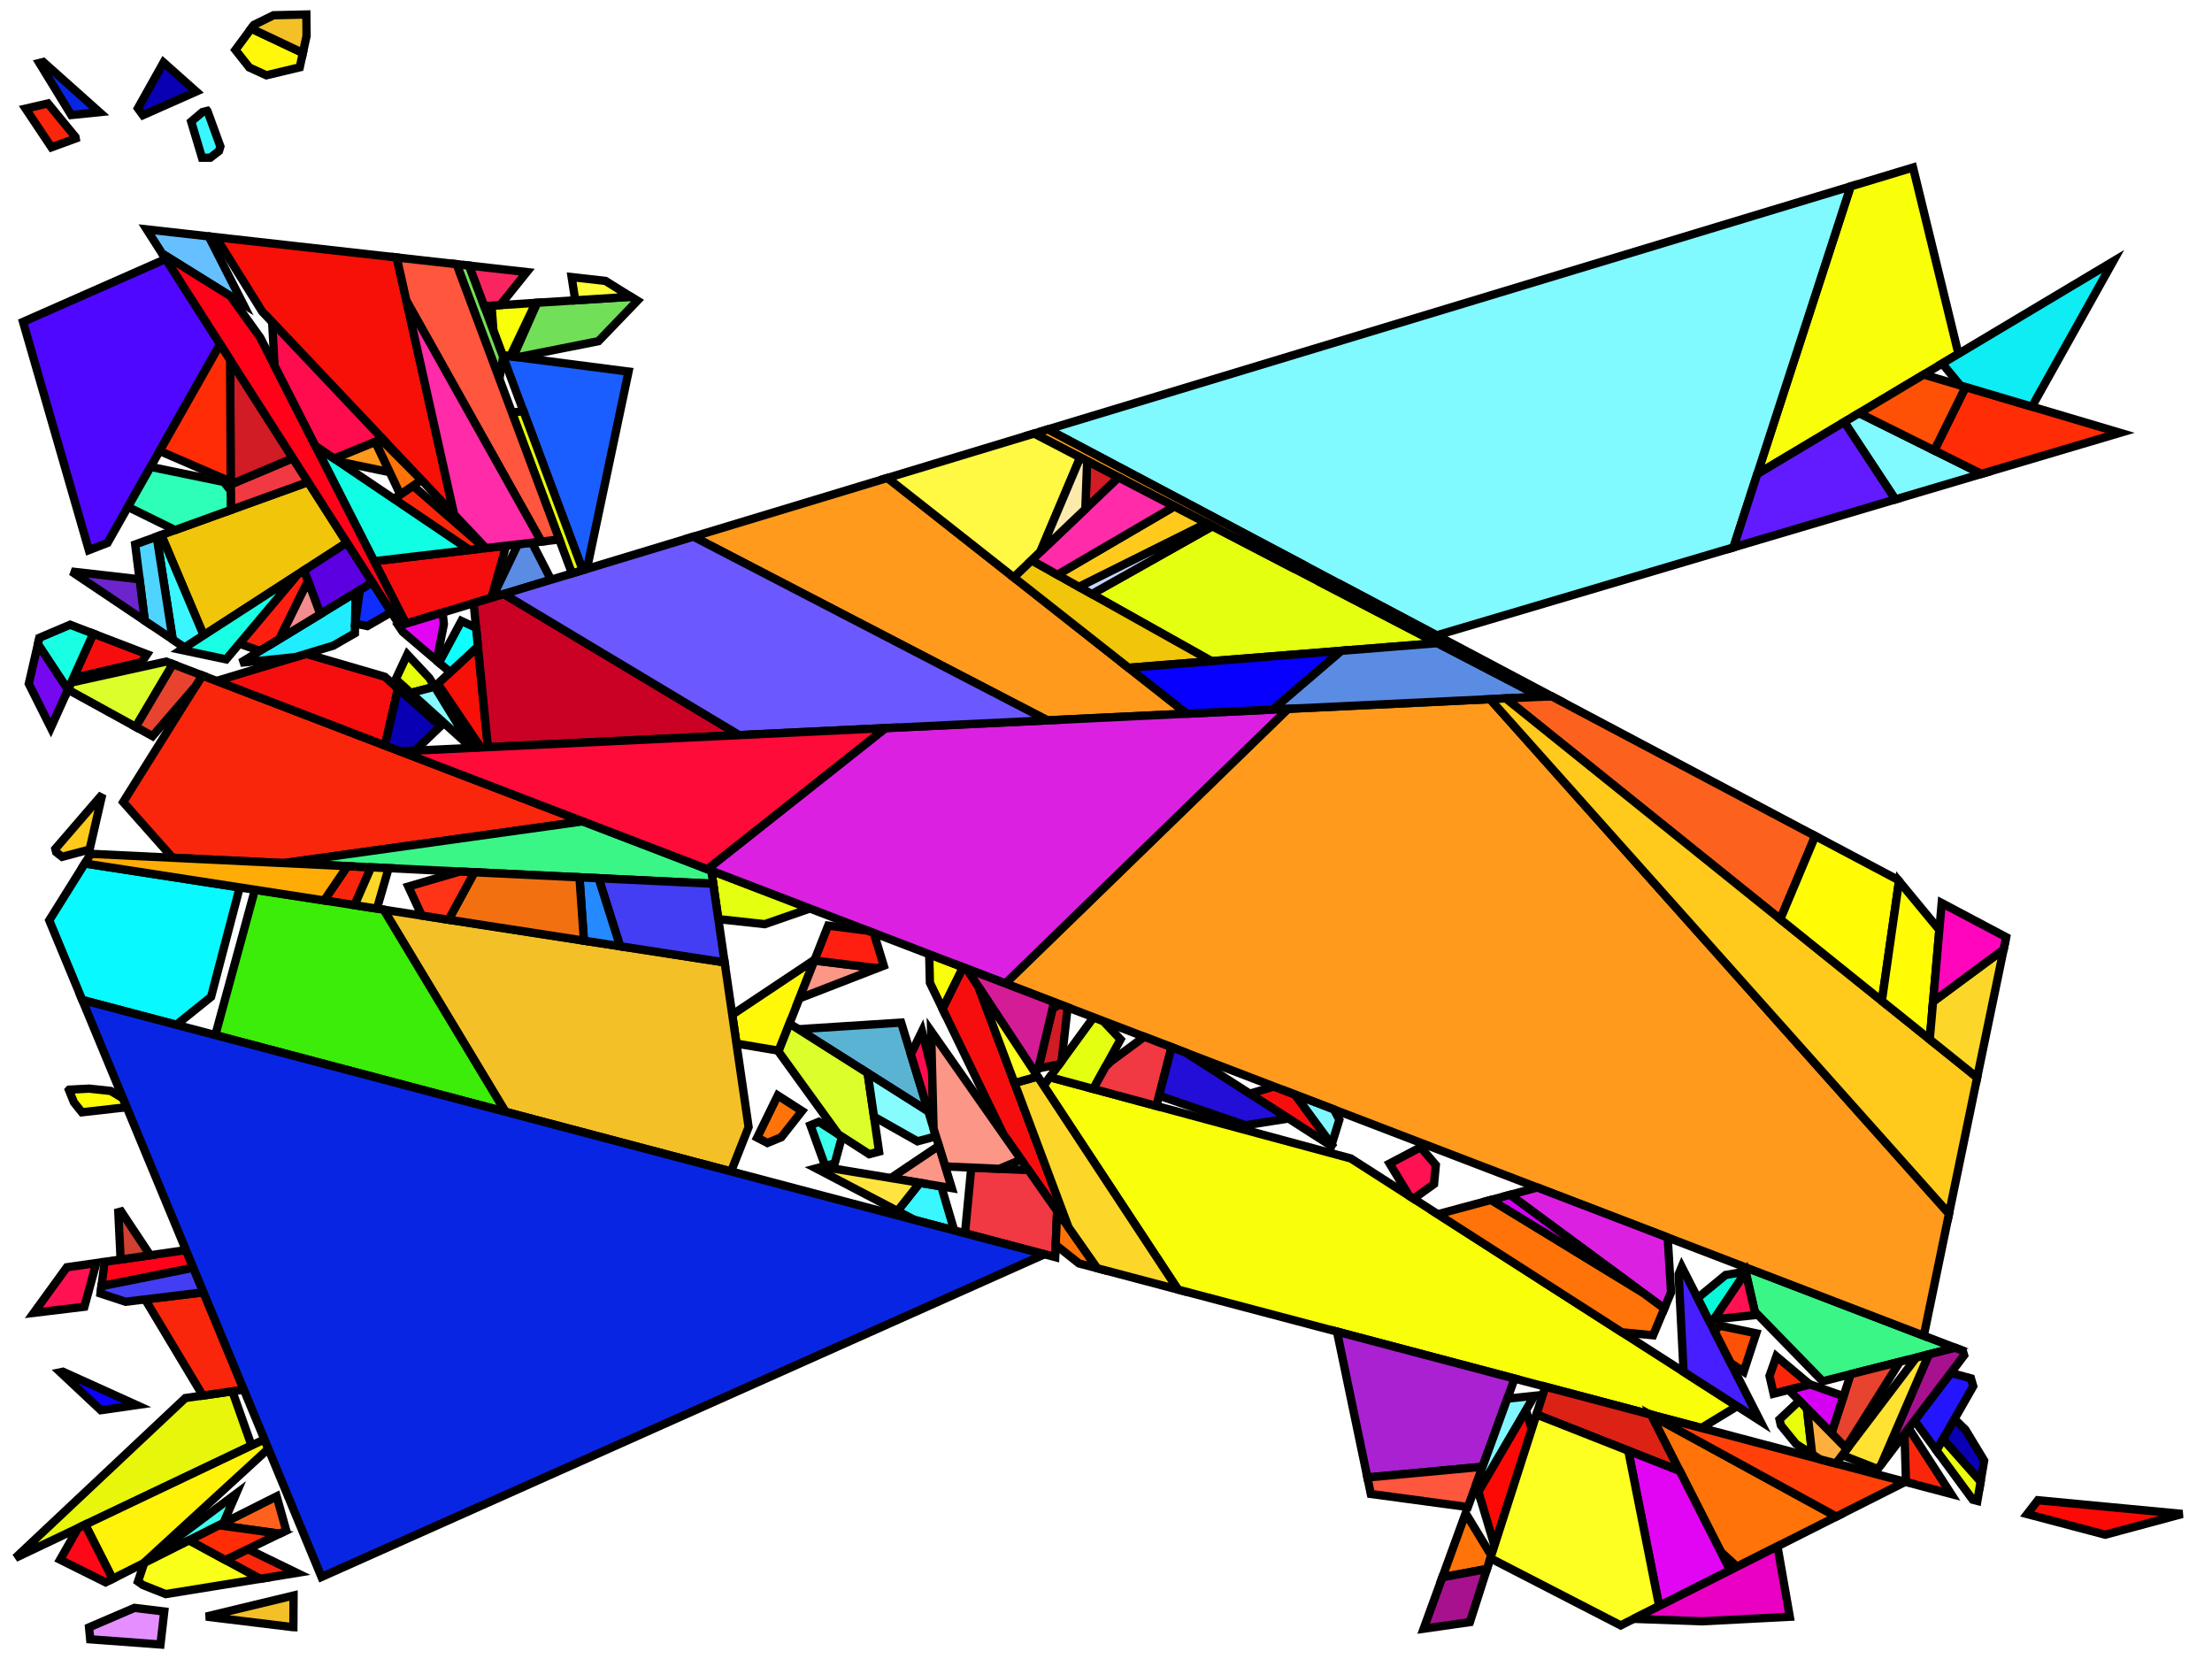 <?xml version="1.0" encoding="iso-8859-1" standalone="no"?>
<!DOCTYPE svg PUBLIC "-//W3C//DTD SVG 1.0//EN" "http://www.w3.org/TR/2001/REC-SVG-20010904/DTD/svg10.dtd">
<svg xmlns="http://www.w3.org/2000/svg" width="800" height="600">
<path style="fill:rgb(0, 0, 0);fill-opacity:0.0;fill-rule:evenodd;stroke:rgb(0, 0, 0);stroke-width:0.0;" d="M 0, 600 L 800, 600 L 800, 0 L 0, 0 z "/>
<path style="fill:rgb(231, 246, 10);fill-opacity:1.0;fill-rule:evenodd;stroke:rgb(0, 0, 0);stroke-width:3.0;" d="M 90.966, 522.789 L 5.57, 563.43 L 67.036, 505.623 L 84.038, 503.178 z "/>
<path style="fill:rgb(249, 255, 9);fill-opacity:1.0;fill-rule:evenodd;stroke:rgb(0, 0, 0);stroke-width:3.0;" d="M 708.298, 127.964 L 635.545, 171.434 L 669.301, 67.415 L 691.877, 60.582 z "/>
<path style="fill:rgb(249, 255, 9);fill-opacity:1.0;fill-rule:evenodd;stroke:rgb(0, 0, 0);stroke-width:3.0;" d="M 184.531, 128.848 L 181.765, 128.489 L 178.457, 119.623 L 177.773, 110.552 L 193.741, 109.53 z "/>
<path style="fill:rgb(249, 255, 9);fill-opacity:1.0;fill-rule:evenodd;stroke:rgb(0, 0, 0);stroke-width:3.0;" d="M 348.341, 349.832 L 340.895, 364.887 L 336.315, 355.44 L 336.056, 345.12 z "/>
<path style="fill:rgb(249, 255, 9);fill-opacity:1.0;fill-rule:evenodd;stroke:rgb(0, 0, 0);stroke-width:3.0;" d="M 488.554, 418.982 L 628.27, 508.573 L 615.333, 516.438 L 426.034, 466.398 L 377.454, 392.644 L 379.693, 389.576 z "/>
<path style="fill:rgb(91, 179, 212);fill-opacity:1.0;fill-rule:evenodd;stroke:rgb(0, 0, 0);stroke-width:3.0;" d="M 335.757, 402.003 L 288.737, 372.226 L 325.92, 369.836 z "/>
<path style="fill:rgb(228, 255, 15);fill-opacity:1.0;fill-rule:evenodd;stroke:rgb(0, 0, 0);stroke-width:3.0;" d="M 398.951, 369.244 L 405.26, 375.927 L 395.399, 393.818 L 379.693, 389.576 L 395.497, 367.919 z "/>
<path style="fill:rgb(228, 255, 15);fill-opacity:1.0;fill-rule:evenodd;stroke:rgb(0, 0, 0);stroke-width:3.0;" d="M 519.858, 232.6 L 438.16, 239.119 L 394.873, 214.855 L 438.487, 190.312 z "/>
<path style="fill:rgb(228, 255, 15);fill-opacity:1.0;fill-rule:evenodd;stroke:rgb(0, 0, 0);stroke-width:3.0;" d="M 292.914, 328.573 L 276.588, 334.239 L 259.801, 332.413 L 257.253, 314.895 z "/>
<path style="fill:rgb(249, 38, 12);fill-opacity:1.0;fill-rule:evenodd;stroke:rgb(0, 0, 0);stroke-width:3.0;" d="M 210.763, 297.063 L 102.677, 312.155 L 62.419, 310.22 L 44.547, 290.074 L 73.162, 244.286 z "/>
<path style="fill:rgb(249, 38, 12);fill-opacity:1.0;fill-rule:evenodd;stroke:rgb(0, 0, 0);stroke-width:3.0;" d="M 175.345, 198.271 L 169.807, 198.922 L 142.439, 180.437 L 149.409, 175.685 z "/>
<path style="fill:rgb(249, 38, 12);fill-opacity:1.0;fill-rule:evenodd;stroke:rgb(0, 0, 0);stroke-width:3.0;" d="M 107.348, 568.856 L 94.044, 571.008 L 81.513, 564.2 L 89.656, 560.252 z "/>
<path style="fill:rgb(249, 38, 12);fill-opacity:1.0;fill-rule:evenodd;stroke:rgb(0, 0, 0);stroke-width:3.0;" d="M 705.632, 540.308 L 689.326, 535.998 L 688.795, 518.564 L 690.313, 516.565 z "/>
<path style="fill:rgb(249, 38, 12);fill-opacity:1.0;fill-rule:evenodd;stroke:rgb(0, 0, 0);stroke-width:3.0;" d="M 654.563, 500.736 L 641.452, 504.057 L 639.97, 497.605 L 642.461, 490.546 z "/>
<path style="fill:rgb(249, 38, 12);fill-opacity:1.0;fill-rule:evenodd;stroke:rgb(0, 0, 0);stroke-width:3.0;" d="M 27.293, 49.558 L 27.385, 50.078 L 18.616, 53.278 L 9.263, 39.282 L 17.34, 37.412 z "/>
<path style="fill:rgb(249, 38, 12);fill-opacity:1.0;fill-rule:evenodd;stroke:rgb(0, 0, 0);stroke-width:3.0;" d="M 134.211, 313.672 L 128.239, 327.371 L 117.207, 325.665 L 125.648, 313.26 z "/>
<path style="fill:rgb(249, 38, 12);fill-opacity:1.0;fill-rule:evenodd;stroke:rgb(0, 0, 0);stroke-width:3.0;" d="M 88.181, 502.582 L 73.341, 504.716 L 52.489, 469.947 L 73.591, 467.395 z "/>
<path style="fill:rgb(58, 246, 134);fill-opacity:1.0;fill-rule:evenodd;stroke:rgb(0, 0, 0);stroke-width:3.0;" d="M 257.253, 314.895 L 257.941, 319.621 L 102.677, 312.155 L 210.763, 297.063 z "/>
<path style="fill:rgb(58, 246, 134);fill-opacity:1.0;fill-rule:evenodd;stroke:rgb(0, 0, 0);stroke-width:3.0;" d="M 707.09, 487.432 L 659.2, 499.562 L 634.627, 474.348 L 630.921, 458.217 z "/>
<path style="fill:rgb(246, 14, 15);fill-opacity:1.0;fill-rule:evenodd;stroke:rgb(0, 0, 0);stroke-width:3.0;" d="M 468.369, 395.869 L 482.436, 415.059 L 451.995, 395.539 L 460.763, 392.952 z "/>
<path style="fill:rgb(246, 14, 15);fill-opacity:1.0;fill-rule:evenodd;stroke:rgb(0, 0, 0);stroke-width:3.0;" d="M 139.16, 244.763 L 143.935, 249.006 L 139.223, 269.624 L 78.347, 246.275 L 110.7, 236.483 z "/>
<path style="fill:rgb(246, 14, 15);fill-opacity:1.0;fill-rule:evenodd;stroke:rgb(0, 0, 0);stroke-width:3.0;" d="M 53.178, 236.621 L 51.273, 239.449 L 26.49, 245.226 L 33.738, 229.164 z "/>
<path style="fill:rgb(246, 14, 15);fill-opacity:1.0;fill-rule:evenodd;stroke:rgb(0, 0, 0);stroke-width:3.0;" d="M 349.563, 350.301 L 353.826, 356.773 L 384.508, 438.714 L 382.135, 437.719 L 362.895, 410.258 L 340.895, 364.887 L 348.341, 349.832 z "/>
<path style="fill:rgb(246, 14, 15);fill-opacity:1.0;fill-rule:evenodd;stroke:rgb(0, 0, 0);stroke-width:3.0;" d="M 177.707, 216.202 L 146.799, 225.557 L 135.3, 202.975 L 183.069, 197.364 z "/>
<path style="fill:rgb(128, 249, 255);fill-opacity:1.0;fill-rule:evenodd;stroke:rgb(0, 0, 0);stroke-width:3.0;" d="M 716.615, 171.393 L 685.471, 180.624 L 667.014, 152.631 L 672.394, 149.416 z "/>
<path style="fill:rgb(128, 249, 255);fill-opacity:1.0;fill-rule:evenodd;stroke:rgb(0, 0, 0);stroke-width:3.0;" d="M 626.933, 197.975 L 519.594, 229.79 L 378.997, 155.279 L 669.301, 67.415 z "/>
<path style="fill:rgb(255, 154, 29);fill-opacity:1.0;fill-rule:evenodd;stroke:rgb(0, 0, 0);stroke-width:3.0;" d="M 470.483, 203.763 L 467.703, 205.495 L 373.993, 156.794 L 378.997, 155.279 z "/>
<path style="fill:rgb(255, 154, 29);fill-opacity:1.0;fill-rule:evenodd;stroke:rgb(0, 0, 0);stroke-width:3.0;" d="M 704.891, 438.937 L 695.764, 483.088 L 363.598, 355.684 L 465.835, 256.36 L 538.914, 252.862 z "/>
<path style="fill:rgb(255, 154, 29);fill-opacity:1.0;fill-rule:evenodd;stroke:rgb(0, 0, 0);stroke-width:3.0;" d="M 140.954, 170.775 L 122.424, 166.918 L 120.832, 165.843 L 135.753, 159.763 z "/>
<path style="fill:rgb(255, 154, 29);fill-opacity:1.0;fill-rule:evenodd;stroke:rgb(0, 0, 0);stroke-width:3.0;" d="M 429.24, 258.111 L 378.816, 260.524 L 250.784, 194.084 L 320.961, 172.845 z "/>
<path style="fill:rgb(91, 140, 228);fill-opacity:1.0;fill-rule:evenodd;stroke:rgb(0, 0, 0);stroke-width:3.0;" d="M 557.166, 251.989 L 460.255, 256.627 L 485.049, 235.378 L 519.858, 232.6 z "/>
<path style="fill:rgb(91, 140, 228);fill-opacity:1.0;fill-rule:evenodd;stroke:rgb(0, 0, 0);stroke-width:3.0;" d="M 199.291, 209.67 L 178.086, 216.087 L 187.295, 196.867 L 192.407, 196.267 z "/>
<path style="fill:rgb(27, 94, 255);fill-opacity:1.0;fill-rule:evenodd;stroke:rgb(0, 0, 0);stroke-width:3.0;" d="M 227.326, 134.394 L 212.27, 205.741 L 210.752, 206.201 L 181.765, 128.489 z "/>
<path style="fill:rgb(255, 249, 9);fill-opacity:1.0;fill-rule:evenodd;stroke:rgb(0, 0, 0);stroke-width:3.0;" d="M 109.534, 19.157 L 108.405, 24.349 L 96.335, 27.229 L 90.154, 24.403 L 85.137, 18.042 L 90.857, 10.324 z "/>
<path style="fill:rgb(255, 249, 9);fill-opacity:1.0;fill-rule:evenodd;stroke:rgb(0, 0, 0);stroke-width:3.0;" d="M 281.647, 380.002 L 266.349, 377.428 L 264.827, 366.965 L 294.649, 347.065 z "/>
<path style="fill:rgb(114, 223, 88);fill-opacity:1.0;fill-rule:evenodd;stroke:rgb(0, 0, 0);stroke-width:3.0;" d="M 230.492, 108.777 L 216.439, 123.388 L 187.201, 129.194 L 185.646, 128.992 L 194.287, 109.495 L 228.166, 107.327 z "/>
<path style="fill:rgb(114, 223, 88);fill-opacity:1.0;fill-rule:evenodd;stroke:rgb(0, 0, 0);stroke-width:3.0;" d="M 169.666, 96.055 L 181.977, 129.06 L 180.61, 137.023 L 165.133, 95.546 z "/>
<path style="fill:rgb(246, 16, 7);fill-opacity:1.0;fill-rule:evenodd;stroke:rgb(0, 0, 0);stroke-width:3.0;" d="M 143.478, 93.115 L 164.247, 186.083 L 94.845, 112.712 L 78.068, 85.771 z "/>
<path style="fill:rgb(246, 16, 7);fill-opacity:1.0;fill-rule:evenodd;stroke:rgb(0, 0, 0);stroke-width:3.0;" d="M 176.448, 270.209 L 173.886, 270.331 L 158.327, 247.287 L 172.845, 233.816 z "/>
<path style="fill:rgb(220, 32, 226);fill-opacity:1.0;fill-rule:evenodd;stroke:rgb(0, 0, 0);stroke-width:3.0;" d="M 363.598, 355.684 L 255.823, 314.346 L 320.268, 263.326 L 465.835, 256.36 z "/>
<path style="fill:rgb(220, 32, 226);fill-opacity:1.0;fill-rule:evenodd;stroke:rgb(0, 0, 0);stroke-width:3.0;" d="M 602.747, 447.411 L 603.179, 448.259 L 604.354, 467.4 L 601.91, 473.25 L 546.135, 432.114 L 555.973, 429.471 z "/>
<path style="fill:rgb(240, 197, 10);fill-opacity:1.0;fill-rule:evenodd;stroke:rgb(0, 0, 0);stroke-width:3.0;" d="M 438.16, 239.119 L 408.162, 241.513 L 366.608, 208.791 L 373.074, 202.635 z "/>
<path style="fill:rgb(240, 197, 10);fill-opacity:1.0;fill-rule:evenodd;stroke:rgb(0, 0, 0);stroke-width:3.0;" d="M 125.435, 196.268 L 73.651, 229.762 L 58.315, 193.504 L 111.426, 174.335 z "/>
<path style="fill:rgb(70, 30, 255);fill-opacity:1.0;fill-rule:evenodd;stroke:rgb(0, 0, 0);stroke-width:3.0;" d="M 636.599, 513.913 L 608.898, 496.151 L 607.09, 460.851 L 608.216, 458.155 z "/>
<path style="fill:rgb(16, 255, 228);fill-opacity:1.0;fill-rule:evenodd;stroke:rgb(0, 0, 0);stroke-width:3.0;" d="M 169.807, 198.922 L 135.3, 202.975 L 114.066, 161.273 z "/>
<path style="fill:rgb(61, 255, 237);fill-opacity:1.0;fill-rule:evenodd;stroke:rgb(0, 0, 0);stroke-width:3.0;" d="M 304.521, 411.094 L 301.885, 420.762 L 298.441, 421.682 L 293.107, 406.957 L 296.136, 405.709 z "/>
<path style="fill:rgb(61, 255, 237);fill-opacity:1.0;fill-rule:evenodd;stroke:rgb(0, 0, 0);stroke-width:3.0;" d="M 80.81, 550.855 L 51.893, 565.384 L 52.619, 564.718 L 85.387, 540.233 z "/>
<path style="fill:rgb(255, 243, 9);fill-opacity:1.0;fill-rule:evenodd;stroke:rgb(0, 0, 0);stroke-width:3.0;" d="M 97.049, 523.972 L 51.893, 565.384 L 40.724, 570.995 L 30.8, 551.423 L 95.637, 520.566 z "/>
<path style="fill:rgb(240, 57, 66);fill-opacity:1.0;fill-rule:evenodd;stroke:rgb(0, 0, 0);stroke-width:3.0;" d="M 371.949, 423.18 L 382.32, 437.983 L 381.633, 454.661 L 349.242, 446.098 L 349.056, 445.492 L 351.273, 422.275 z "/>
<path style="fill:rgb(240, 57, 66);fill-opacity:1.0;fill-rule:evenodd;stroke:rgb(0, 0, 0);stroke-width:3.0;" d="M 423.712, 378.741 L 418.247, 399.99 L 395.399, 393.818 L 399.854, 385.736 L 401.902, 383.786 L 413.841, 374.955 z "/>
<path style="fill:rgb(240, 57, 66);fill-opacity:1.0;fill-rule:evenodd;stroke:rgb(0, 0, 0);stroke-width:3.0;" d="M 111.426, 174.335 L 83.493, 184.417 L 83.448, 175.205 L 105.918, 165.711 z "/>
<path style="fill:rgb(209, 27, 37);fill-opacity:1.0;fill-rule:evenodd;stroke:rgb(0, 0, 0);stroke-width:3.0;" d="M 386.123, 364.324 L 383.94, 383.756 L 383.06, 384.962 L 375.534, 386.363 L 380.7, 364.636 L 383.41, 363.283 z "/>
<path style="fill:rgb(209, 27, 37);fill-opacity:1.0;fill-rule:evenodd;stroke:rgb(0, 0, 0);stroke-width:3.0;" d="M 404.548, 172.673 L 392.529, 184.115 L 393.182, 166.766 z "/>
<path style="fill:rgb(209, 27, 37);fill-opacity:1.0;fill-rule:evenodd;stroke:rgb(0, 0, 0);stroke-width:3.0;" d="M 105.918, 165.711 L 83.448, 175.205 L 83.229, 130.189 z "/>
<path style="fill:rgb(202, 1, 37);fill-opacity:1.0;fill-rule:evenodd;stroke:rgb(0, 0, 0);stroke-width:3.0;" d="M 267.322, 265.86 L 176.448, 270.209 L 171.294, 218.143 L 182.21, 214.839 z "/>
<path style="fill:rgb(107, 89, 255);fill-opacity:1.0;fill-rule:evenodd;stroke:rgb(0, 0, 0);stroke-width:3.0;" d="M 378.816, 260.524 L 267.322, 265.86 L 182.21, 214.839 L 250.784, 194.084 z "/>
<path style="fill:rgb(102, 192, 255);fill-opacity:1.0;fill-rule:evenodd;stroke:rgb(0, 0, 0);stroke-width:3.0;" d="M 75.472, 85.479 L 87.931, 109.948 L 58.679, 91.752 L 53.065, 82.963 z "/>
<path style="fill:rgb(243, 192, 40);fill-opacity:1.0;fill-rule:evenodd;stroke:rgb(0, 0, 0);stroke-width:3.0;" d="M 106.103, 588.48 L 105.826, 588.469 L 74.536, 584.664 L 106.171, 577.042 z "/>
<path style="fill:rgb(243, 192, 40);fill-opacity:1.0;fill-rule:evenodd;stroke:rgb(0, 0, 0);stroke-width:3.0;" d="M 110.876, 12.984 L 109.534, 19.157 L 90.857, 10.324 L 91.846, 8.989 L 98.923, 5.515 L 110.795, 5.243 z "/>
<path style="fill:rgb(243, 192, 40);fill-opacity:1.0;fill-rule:evenodd;stroke:rgb(0, 0, 0);stroke-width:3.0;" d="M 262.078, 348.067 L 270.741, 407.627 L 264.407, 423.673 L 182.786, 402.097 L 138.753, 328.997 z "/>
<path style="fill:rgb(212, 28, 150);fill-opacity:1.0;fill-rule:evenodd;stroke:rgb(0, 0, 0);stroke-width:3.0;" d="M 381.221, 362.444 L 375.534, 386.363 L 373.558, 386.73 L 349.563, 350.301 z "/>
<path style="fill:rgb(231, 255, 9);fill-opacity:1.0;fill-rule:evenodd;stroke:rgb(0, 0, 0);stroke-width:3.0;" d="M 155.267, 245.179 L 157.216, 248.363 L 148.574, 250.599 L 143.121, 245.659 L 147.319, 236.703 z "/>
<path style="fill:rgb(231, 255, 9);fill-opacity:1.0;fill-rule:evenodd;stroke:rgb(0, 0, 0);stroke-width:3.0;" d="M 653.49, 509.358 L 655.405, 525.972 L 649.563, 522.226 L 644.077, 515.484 L 643.587, 513.351 L 650.778, 506.602 z "/>
<path style="fill:rgb(231, 255, 9);fill-opacity:1.0;fill-rule:evenodd;stroke:rgb(0, 0, 0);stroke-width:3.0;" d="M 210.752, 206.201 L 206.862, 207.378 L 185.151, 149.193 L 189.305, 148.703 z "/>
<path style="fill:rgb(249, 37, 97);fill-opacity:1.0;fill-rule:evenodd;stroke:rgb(0, 0, 0);stroke-width:3.0;" d="M 190.51, 98.396 L 180.906, 110.351 L 175.137, 110.72 L 169.666, 96.055 z "/>
<path style="fill:rgb(255, 2, 26);fill-opacity:1.0;fill-rule:evenodd;stroke:rgb(0, 0, 0);stroke-width:3.0;" d="M 69.908, 458.51 L 36.69, 465.169 L 37.859, 456.35 L 67.254, 452.11 z "/>
<path style="fill:rgb(255, 2, 26);fill-opacity:1.0;fill-rule:evenodd;stroke:rgb(0, 0, 0);stroke-width:3.0;" d="M 83.353, 107.1 L 94.118, 122.098 L 146.799, 225.557 L 144.573, 226.231 L 58.679, 91.752 z "/>
<path style="fill:rgb(7, 0, 255);fill-opacity:1.0;fill-rule:evenodd;stroke:rgb(0, 0, 0);stroke-width:3.0;" d="M 460.255, 256.627 L 429.24, 258.111 L 408.162, 241.513 L 485.049, 235.378 z "/>
<path style="fill:rgb(249, 255, 24);fill-opacity:1.0;fill-rule:evenodd;stroke:rgb(0, 0, 0);stroke-width:3.0;" d="M 94.044, 571.008 L 59.922, 576.528 L 51.644, 573.222 L 49.906, 571.985 L 52.165, 565.247 L 68.414, 557.083 z "/>
<path style="fill:rgb(252, 98, 30);fill-opacity:1.0;fill-rule:evenodd;stroke:rgb(0, 0, 0);stroke-width:3.0;" d="M 103.519, 553.531 L 101.14, 554.684 L 79.25, 551.639 L 100.053, 541.187 z "/>
<path style="fill:rgb(252, 98, 30);fill-opacity:1.0;fill-rule:evenodd;stroke:rgb(0, 0, 0);stroke-width:3.0;" d="M 656.503, 302.346 L 643.874, 332.444 L 544.594, 252.591 L 561.125, 251.799 z "/>
<path style="fill:rgb(255, 202, 28);fill-opacity:1.0;fill-rule:evenodd;stroke:rgb(0, 0, 0);stroke-width:3.0;" d="M 484.241, 211.054 L 561.125, 251.799 L 557.166, 251.989 L 476.547, 210.091 z "/>
<path style="fill:rgb(255, 202, 28);fill-opacity:1.0;fill-rule:evenodd;stroke:rgb(0, 0, 0);stroke-width:3.0;" d="M 715.068, 389.708 L 704.891, 438.937 L 538.914, 252.862 L 544.594, 252.591 z "/>
<path style="fill:rgb(255, 202, 28);fill-opacity:1.0;fill-rule:evenodd;stroke:rgb(0, 0, 0);stroke-width:3.0;" d="M 436.447, 189.251 L 390.25, 212.263 L 382.413, 207.87 L 424.708, 183.151 z "/>
<path style="fill:rgb(255, 202, 28);fill-opacity:1.0;fill-rule:evenodd;stroke:rgb(0, 0, 0);stroke-width:3.0;" d="M 32.403, 307.239 L 22.46, 309.887 L 20.318, 308.196 L 20.012, 306.992 L 36.982, 287.316 z "/>
<path style="fill:rgb(9, 0, 179);fill-opacity:1.0;fill-rule:evenodd;stroke:rgb(0, 0, 0);stroke-width:3.0;" d="M 159.299, 262.657 L 150.106, 271.469 L 144.708, 271.728 L 139.223, 269.624 L 143.935, 249.006 z "/>
<path style="fill:rgb(9, 0, 179);fill-opacity:1.0;fill-rule:evenodd;stroke:rgb(0, 0, 0);stroke-width:3.0;" d="M 710.802, 517.049 L 717.595, 528.249 L 716.317, 535.842 L 702.706, 520.495 L 706.868, 513.209 z "/>
<path style="fill:rgb(9, 0, 179);fill-opacity:1.0;fill-rule:evenodd;stroke:rgb(0, 0, 0);stroke-width:3.0;" d="M 70.971, 33.109 L 51.696, 41.65 L 49.866, 39.158 L 59.148, 22.588 z "/>
<path style="fill:rgb(255, 17, 82);fill-opacity:1.0;fill-rule:evenodd;stroke:rgb(0, 0, 0);stroke-width:3.0;" d="M 519.285, 421.332 L 518.642, 428.218 L 511.244, 433.532 L 509.631, 432.497 L 502.568, 420.809 L 513.794, 414.914 z "/>
<path style="fill:rgb(255, 17, 82);fill-opacity:1.0;fill-rule:evenodd;stroke:rgb(0, 0, 0);stroke-width:3.0;" d="M 634.919, 475.619 L 619.803, 477.159 L 631.335, 460.021 z "/>
<path style="fill:rgb(255, 17, 82);fill-opacity:1.0;fill-rule:evenodd;stroke:rgb(0, 0, 0);stroke-width:3.0;" d="M 30.521, 472.604 L 12.207, 474.818 L 24.168, 458.325 L 34.844, 456.785 z "/>
<path style="fill:rgb(117, 8, 240);fill-opacity:1.0;fill-rule:evenodd;stroke:rgb(0, 0, 0);stroke-width:3.0;" d="M 24.599, 249.415 L 18.383, 263.19 L 10.418, 247.292 L 13.721, 232.934 z "/>
<path style="fill:rgb(220, 34, 21);fill-opacity:1.0;fill-rule:evenodd;stroke:rgb(0, 0, 0);stroke-width:3.0;" d="M 597.158, 511.634 L 607.507, 532.004 L 555.676, 511.578 L 558.9, 501.52 z "/>
<path style="fill:rgb(59, 237, 9);fill-opacity:1.0;fill-rule:evenodd;stroke:rgb(0, 0, 0);stroke-width:3.0;" d="M 138.753, 328.997 L 182.786, 402.097 L 77.869, 374.363 L 92.193, 321.797 z "/>
<path style="fill:rgb(255, 12, 78);fill-opacity:1.0;fill-rule:evenodd;stroke:rgb(0, 0, 0);stroke-width:3.0;" d="M 337.119, 387.493 L 337.637, 408.15 L 329.42, 381.28 L 333.452, 372.986 z "/>
<path style="fill:rgb(255, 12, 78);fill-opacity:1.0;fill-rule:evenodd;stroke:rgb(0, 0, 0);stroke-width:3.0;" d="M 138.35, 158.704 L 120.832, 165.843 L 114.066, 161.273 L 99.298, 132.271 L 98.424, 116.496 z "/>
<path style="fill:rgb(255, 115, 8);fill-opacity:1.0;fill-rule:evenodd;stroke:rgb(0, 0, 0);stroke-width:3.0;" d="M 593.824, 467.286 L 601.91, 473.25 L 597.866, 482.93 L 586.582, 481.841 L 519.988, 439.138 L 539.269, 433.958 z "/>
<path style="fill:rgb(255, 115, 8);fill-opacity:1.0;fill-rule:evenodd;stroke:rgb(0, 0, 0);stroke-width:3.0;" d="M 152.42, 173.632 L 144.767, 178.85 L 135.753, 159.763 L 137.789, 158.933 z "/>
<path style="fill:rgb(255, 115, 8);fill-opacity:1.0;fill-rule:evenodd;stroke:rgb(0, 0, 0);stroke-width:3.0;" d="M 539.339, 562.543 L 537.77, 567.438 L 521.646, 570.446 L 530.071, 547.281 z "/>
<path style="fill:rgb(255, 115, 8);fill-opacity:1.0;fill-rule:evenodd;stroke:rgb(0, 0, 0);stroke-width:3.0;" d="M 664.145, 548.494 L 628.207, 566.624 L 622.364, 561.249 L 597.311, 511.935 z "/>
<path style="fill:rgb(255, 115, 8);fill-opacity:1.0;fill-rule:evenodd;stroke:rgb(0, 0, 0);stroke-width:3.0;" d="M 396.818, 458.675 L 390.218, 456.93 L 381.815, 450.246 L 382.32, 437.983 z "/>
<path style="fill:rgb(255, 115, 8);fill-opacity:1.0;fill-rule:evenodd;stroke:rgb(0, 0, 0);stroke-width:3.0;" d="M 290.05, 401.8 L 282.582, 411.293 L 277.55, 413.366 L 273.84, 411.425 L 281.296, 396.178 z "/>
<path style="fill:rgb(35, 22, 255);fill-opacity:1.0;fill-rule:evenodd;stroke:rgb(0, 0, 0);stroke-width:3.0;" d="M 712.814, 498.497 L 713.649, 501.337 L 700.366, 524.593 L 692.414, 513.798 L 705.527, 496.528 z "/>
<path style="fill:rgb(255, 11, 58);fill-opacity:1.0;fill-rule:evenodd;stroke:rgb(0, 0, 0);stroke-width:3.0;" d="M 255.823, 314.346 L 144.708, 271.728 L 320.268, 263.326 z "/>
<path style="fill:rgb(79, 7, 255);fill-opacity:1.0;fill-rule:evenodd;stroke:rgb(0, 0, 0);stroke-width:3.0;" d="M 79.596, 124.5 L 38.899, 196.342 L 32.141, 198.963 L 8.334, 116.418 L 59.908, 93.676 z "/>
<path style="fill:rgb(255, 7, 22);fill-opacity:1.0;fill-rule:evenodd;stroke:rgb(0, 0, 0);stroke-width:3.0;" d="M 40.724, 570.995 L 38.194, 572.267 L 21.735, 564.079 L 28.233, 552.644 L 30.8, 551.423 z "/>
<path style="fill:rgb(220, 255, 44);fill-opacity:1.0;fill-rule:evenodd;stroke:rgb(0, 0, 0);stroke-width:3.0;" d="M 62.512, 240.201 L 49.081, 262.892 L 24.594, 249.427 L 25.759, 246.845 L 60.099, 239.275 z "/>
<path style="fill:rgb(220, 255, 44);fill-opacity:1.0;fill-rule:evenodd;stroke:rgb(0, 0, 0);stroke-width:3.0;" d="M 313.808, 388.103 L 317.916, 416.48 L 314.378, 417.425 L 303.215, 410.255 L 281.534, 380.287 L 285.521, 370.189 z "/>
<path style="fill:rgb(57, 246, 255);fill-opacity:1.0;fill-rule:evenodd;stroke:rgb(0, 0, 0);stroke-width:3.0;" d="M 73.651, 229.762 L 66.797, 234.195 L 62.468, 231.288 L 56.666, 194.099 L 58.315, 193.504 z "/>
<path style="fill:rgb(57, 246, 255);fill-opacity:1.0;fill-rule:evenodd;stroke:rgb(0, 0, 0);stroke-width:3.0;" d="M 340.424, 429.068 L 345.109, 445.006 L 330.82, 441.229 L 324.578, 437.964 L 332.671, 427.788 z "/>
<path style="fill:rgb(57, 246, 255);fill-opacity:1.0;fill-rule:evenodd;stroke:rgb(0, 0, 0);stroke-width:3.0;" d="M 75.016, 40.128 L 79.701, 52.963 L 79.209, 54.602 L 76.055, 57.042 L 73.051, 57.048 L 69.141, 43.978 L 73.229, 40.522 L 74.978, 40.083 z "/>
<path style="fill:rgb(134, 252, 255);fill-opacity:1.0;fill-rule:evenodd;stroke:rgb(0, 0, 0);stroke-width:3.0;" d="M 335.757, 402.003 L 338.503, 410.981 L 331.812, 412.768 L 316.092, 403.878 L 313.808, 388.103 z "/>
<path style="fill:rgb(134, 252, 255);fill-opacity:1.0;fill-rule:evenodd;stroke:rgb(0, 0, 0);stroke-width:3.0;" d="M 170.758, 270.481 L 170.534, 270.492 L 148.574, 250.599 L 157.216, 248.363 z "/>
<path style="fill:rgb(255, 44, 6);fill-opacity:1.0;fill-rule:evenodd;stroke:rgb(0, 0, 0);stroke-width:3.0;" d="M 766.749, 156.533 L 716.615, 171.393 L 699.548, 162.911 L 710.89, 139.963 z "/>
<path style="fill:rgb(255, 44, 6);fill-opacity:1.0;fill-rule:evenodd;stroke:rgb(0, 0, 0);stroke-width:3.0;" d="M 101.14, 554.684 L 81.513, 564.2 L 68.414, 557.083 L 79.25, 551.639 z "/>
<path style="fill:rgb(255, 44, 6);fill-opacity:1.0;fill-rule:evenodd;stroke:rgb(0, 0, 0);stroke-width:3.0;" d="M 83.229, 130.189 L 83.444, 174.216 L 57.725, 163.109 L 79.596, 124.5 z "/>
<path style="fill:rgb(13, 2, 255);fill-opacity:1.0;fill-rule:evenodd;stroke:rgb(0, 0, 0);stroke-width:3.0;" d="M 49.393, 508.16 L 36.465, 510.019 L 21.836, 496.301 L 22.762, 496.108 z "/>
<path style="fill:rgb(67, 61, 243);fill-opacity:1.0;fill-rule:evenodd;stroke:rgb(0, 0, 0);stroke-width:3.0;" d="M 73.591, 467.395 L 45.417, 470.802 L 36.341, 467.804 L 36.69, 465.169 L 69.908, 458.51 z "/>
<path style="fill:rgb(67, 61, 243);fill-opacity:1.0;fill-rule:evenodd;stroke:rgb(0, 0, 0);stroke-width:3.0;" d="M 257.941, 319.621 L 262.078, 348.067 L 224.267, 342.22 L 216.486, 317.628 z "/>
<path style="fill:rgb(252, 150, 134);fill-opacity:1.0;fill-rule:evenodd;stroke:rgb(0, 0, 0);stroke-width:3.0;" d="M 369.299, 419.398 L 361.446, 422.721 L 341.83, 421.862 L 337.637, 408.15 L 336.754, 372.948 z "/>
<path style="fill:rgb(252, 150, 134);fill-opacity:1.0;fill-rule:evenodd;stroke:rgb(0, 0, 0);stroke-width:3.0;" d="M 344.226, 429.696 L 322.188, 426.058 L 339.546, 414.392 z "/>
<path style="fill:rgb(252, 150, 134);fill-opacity:1.0;fill-rule:evenodd;stroke:rgb(0, 0, 0);stroke-width:3.0;" d="M 317.277, 350.166 L 289.115, 361.083 L 294.521, 347.391 z "/>
<path style="fill:rgb(255, 31, 17);fill-opacity:1.0;fill-rule:evenodd;stroke:rgb(0, 0, 0);stroke-width:3.0;" d="M 111.396, 210.089 L 101.032, 231.144 L 94.02, 235.415 L 86.56, 232.796 L 107.531, 207.849 L 109.98, 206.264 z "/>
<path style="fill:rgb(255, 31, 17);fill-opacity:1.0;fill-rule:evenodd;stroke:rgb(0, 0, 0);stroke-width:3.0;" d="M 313.832, 336.596 L 316.011, 337.432 L 319.626, 349.255 L 317.277, 350.166 L 294.521, 347.391 L 299.507, 334.761 z "/>
<path style="fill:rgb(79, 212, 255);fill-opacity:1.0;fill-rule:evenodd;stroke:rgb(0, 0, 0);stroke-width:3.0;" d="M 62.468, 231.288 L 52.368, 224.506 L 48.886, 196.907 L 56.666, 194.099 z "/>
<path style="fill:rgb(255, 81, 6);fill-opacity:1.0;fill-rule:evenodd;stroke:rgb(0, 0, 0);stroke-width:3.0;" d="M 710.89, 139.963 L 699.548, 162.911 L 672.394, 149.416 L 695.738, 135.468 z "/>
<path style="fill:rgb(255, 81, 6);fill-opacity:1.0;fill-rule:evenodd;stroke:rgb(0, 0, 0);stroke-width:3.0;" d="M 635.173, 482.213 L 630.632, 496.092 L 625.928, 492.951 L 620.09, 481.481 L 621.882, 479.439 z "/>
<path style="fill:rgb(45, 255, 184);fill-opacity:1.0;fill-rule:evenodd;stroke:rgb(0, 0, 0);stroke-width:3.0;" d="M 80.948, 174.306 L 83.46, 177.471 L 83.493, 184.417 L 63.307, 191.702 L 46.272, 183.328 L 54.468, 168.858 z "/>
<path style="fill:rgb(255, 65, 9);fill-opacity:1.0;fill-rule:evenodd;stroke:rgb(0, 0, 0);stroke-width:3.0;" d="M 689.058, 535.927 L 664.145, 548.494 L 597.311, 511.935 L 597.158, 511.634 z "/>
<path style="fill:rgb(226, 5, 243);fill-opacity:1.0;fill-rule:evenodd;stroke:rgb(0, 0, 0);stroke-width:3.0;" d="M 160.538, 225.725 L 157.929, 238.956 L 145.644, 228.503 L 144.188, 226.347 L 160.083, 221.536 z "/>
<path style="fill:rgb(226, 5, 243);fill-opacity:1.0;fill-rule:evenodd;stroke:rgb(0, 0, 0);stroke-width:3.0;" d="M 607.507, 532.004 L 625.73, 567.873 L 600.054, 580.826 L 588.894, 524.669 z "/>
<path style="fill:rgb(92, 0, 226);fill-opacity:1.0;fill-rule:evenodd;stroke:rgb(0, 0, 0);stroke-width:3.0;" d="M 134.637, 210.675 L 115.848, 222.119 L 109.98, 206.264 L 125.435, 196.268 z "/>
<path style="fill:rgb(25, 255, 228);fill-opacity:1.0;fill-rule:evenodd;stroke:rgb(0, 0, 0);stroke-width:3.0;" d="M 81.788, 238.473 L 65.501, 235.034 L 107.531, 207.849 z "/>
<path style="fill:rgb(25, 255, 228);fill-opacity:1.0;fill-rule:evenodd;stroke:rgb(0, 0, 0);stroke-width:3.0;" d="M 33.738, 229.164 L 24.599, 249.415 L 13.721, 232.934 L 14.098, 231.297 L 14.609, 230.514 L 25.344, 225.945 z "/>
<path style="fill:rgb(8, 249, 255);fill-opacity:1.0;fill-rule:evenodd;stroke:rgb(0, 0, 0);stroke-width:3.0;" d="M 86.701, 320.948 L 76.339, 360.527 L 63.78, 370.638 L 29.744, 361.641 L 17.809, 332.857 L 30.667, 312.283 z "/>
<path style="fill:rgb(108, 37, 204);fill-opacity:1.0;fill-rule:evenodd;stroke:rgb(0, 0, 0);stroke-width:3.0;" d="M 50.476, 209.509 L 52.368, 224.506 L 25.843, 206.692 z "/>
<path style="fill:rgb(32, 237, 255);fill-opacity:1.0;fill-rule:evenodd;stroke:rgb(0, 0, 0);stroke-width:3.0;" d="M 128.346, 229.016 L 120.552, 233.501 L 106.865, 237.643 L 86.976, 239.706 L 128.636, 214.33 z "/>
<path style="fill:rgb(37, 138, 255);fill-opacity:1.0;fill-rule:evenodd;stroke:rgb(0, 0, 0);stroke-width:3.0;" d="M 216.486, 317.628 L 224.267, 342.22 L 211.188, 340.198 L 209.567, 317.295 z "/>
<path style="fill:rgb(170, 33, 209);fill-opacity:1.0;fill-rule:evenodd;stroke:rgb(0, 0, 0);stroke-width:3.0;" d="M 547.782, 498.581 L 536.184, 530.472 L 494.533, 534.355 L 483.536, 481.598 z "/>
<path style="fill:rgb(237, 255, 17);fill-opacity:1.0;fill-rule:evenodd;stroke:rgb(0, 0, 0);stroke-width:3.0;" d="M 716.317, 535.842 L 715.143, 542.822 L 713.467, 542.379 L 700.366, 524.593 L 702.706, 520.495 z "/>
<path style="fill:rgb(231, 67, 47);fill-opacity:1.0;fill-rule:evenodd;stroke:rgb(0, 0, 0);stroke-width:3.0;" d="M 73.162, 244.286 L 70.712, 248.207 L 55.162, 266.237 L 49.081, 262.892 L 62.512, 240.201 z "/>
<path style="fill:rgb(231, 67, 47);fill-opacity:1.0;fill-rule:evenodd;stroke:rgb(0, 0, 0);stroke-width:3.0;" d="M 667.555, 523.652 L 662.366, 518.379 L 669.339, 496.994 L 687.125, 492.489 z "/>
<path style="fill:rgb(255, 86, 62);fill-opacity:1.0;fill-rule:evenodd;stroke:rgb(0, 0, 0);stroke-width:3.0;" d="M 165.133, 95.546 L 202.283, 195.107 L 195.778, 195.871 L 146.984, 108.807 L 143.478, 93.115 z "/>
<path style="fill:rgb(255, 86, 62);fill-opacity:1.0;fill-rule:evenodd;stroke:rgb(0, 0, 0);stroke-width:3.0;" d="M 530.883, 545.049 L 495.774, 540.306 L 494.533, 534.355 L 536.184, 530.472 z "/>
<path style="fill:rgb(7, 249, 217);fill-opacity:1.0;fill-rule:evenodd;stroke:rgb(0, 0, 0);stroke-width:3.0;" d="M 631.335, 460.021 L 619.803, 477.159 L 617.984, 477.344 L 613.965, 469.449 L 624.099, 461.108 L 631.307, 459.896 z "/>
<path style="fill:rgb(130, 246, 255);fill-opacity:1.0;fill-rule:evenodd;stroke:rgb(0, 0, 0);stroke-width:3.0;" d="M 482.435, 401.264 L 484.396, 404.955 L 481.614, 413.939 L 468.369, 395.869 z "/>
<path style="fill:rgb(130, 246, 255);fill-opacity:1.0;fill-rule:evenodd;stroke:rgb(0, 0, 0);stroke-width:3.0;" d="M 534.685, 539.517 L 533.879, 536.811 L 545.142, 505.84 L 554.955, 504.804 z "/>
<path style="fill:rgb(252, 9, 6);fill-opacity:1.0;fill-rule:evenodd;stroke:rgb(0, 0, 0);stroke-width:3.0;" d="M 553.957, 516.94 L 540.485, 558.968 L 534.685, 539.517 L 551.907, 510.023 z "/>
<path style="fill:rgb(252, 9, 6);fill-opacity:1.0;fill-rule:evenodd;stroke:rgb(0, 0, 0);stroke-width:3.0;" d="M 789.281, 547.533 L 761.375, 555.043 L 733.161, 547.585 L 737.036, 542.579 z "/>
<path style="fill:rgb(255, 249, 67);fill-opacity:1.0;fill-rule:evenodd;stroke:rgb(0, 0, 0);stroke-width:3.0;" d="M 390.667, 165.459 L 376.227, 199.634 L 366.608, 208.791 L 320.961, 172.845 L 373.993, 156.794 z "/>
<path style="fill:rgb(212, 1, 243);fill-opacity:1.0;fill-rule:evenodd;stroke:rgb(0, 0, 0);stroke-width:3.0;" d="M 666.744, 504.953 L 662.366, 518.379 L 646.913, 502.674 L 654.701, 500.701 z "/>
<path style="fill:rgb(212, 1, 243);fill-opacity:1.0;fill-rule:evenodd;stroke:rgb(0, 0, 0);stroke-width:3.0;" d="M 591.795, 465.789 L 591.851, 466.081 L 539.269, 433.958 L 546.135, 432.114 z "/>
<path style="fill:rgb(168, 17, 142);fill-opacity:1.0;fill-rule:evenodd;stroke:rgb(0, 0, 0);stroke-width:3.0;" d="M 709.873, 488.499 L 710.361, 490.161 L 680.393, 529.631 L 697.581, 489.841 L 707.09, 487.432 z "/>
<path style="fill:rgb(168, 17, 142);fill-opacity:1.0;fill-rule:evenodd;stroke:rgb(0, 0, 0);stroke-width:3.0;" d="M 531.612, 586.65 L 514.883, 589.044 L 521.646, 570.446 L 537.77, 567.438 z "/>
<path style="fill:rgb(34, 14, 215);fill-opacity:1.0;fill-rule:evenodd;stroke:rgb(0, 0, 0);stroke-width:3.0;" d="M 428.902, 380.732 L 466.011, 404.527 L 450.424, 406.967 L 419.205, 396.267 L 423.712, 378.741 z "/>
<path style="fill:rgb(255, 43, 168);fill-opacity:1.0;fill-rule:evenodd;stroke:rgb(0, 0, 0);stroke-width:3.0;" d="M 195.778, 195.871 L 175.733, 198.226 L 164.247, 186.083 L 146.984, 108.807 z "/>
<path style="fill:rgb(255, 43, 168);fill-opacity:1.0;fill-rule:evenodd;stroke:rgb(0, 0, 0);stroke-width:3.0;" d="M 424.708, 183.151 L 382.413, 207.87 L 373.074, 202.635 L 404.548, 172.673 z "/>
<path style="fill:rgb(13, 237, 243);fill-opacity:1.0;fill-rule:evenodd;stroke:rgb(0, 0, 0);stroke-width:3.0;" d="M 734.868, 147.076 L 708.936, 139.383 L 702.433, 131.468 L 764.213, 94.554 z "/>
<path style="fill:rgb(255, 252, 6);fill-opacity:1.0;fill-rule:evenodd;stroke:rgb(0, 0, 0);stroke-width:3.0;" d="M 686.415, 318.198 L 686.803, 318.668 L 680.608, 361.991 L 643.874, 332.444 L 656.503, 302.346 z "/>
<path style="fill:rgb(255, 252, 6);fill-opacity:1.0;fill-rule:evenodd;stroke:rgb(0, 0, 0);stroke-width:3.0;" d="M 40.065, 394.561 L 44.515, 397.267 L 45.832, 400.444 L 29.62, 402.269 L 26.747, 398.696 L 24.925, 394.195 L 25.02, 394.094 L 32.262, 393.714 z "/>
<path style="fill:rgb(255, 252, 6);fill-opacity:1.0;fill-rule:evenodd;stroke:rgb(0, 0, 0);stroke-width:3.0;" d="M 701.391, 336.326 L 697.918, 375.914 L 680.608, 361.991 L 686.803, 318.668 z "/>
<path style="fill:rgb(252, 215, 41);fill-opacity:1.0;fill-rule:evenodd;stroke:rgb(0, 0, 0);stroke-width:3.0;" d="M 140.561, 313.977 L 136.314, 328.62 L 128.239, 327.371 L 134.211, 313.672 z "/>
<path style="fill:rgb(252, 215, 41);fill-opacity:1.0;fill-rule:evenodd;stroke:rgb(0, 0, 0);stroke-width:3.0;" d="M 426.034, 466.398 L 396.818, 458.675 L 386.432, 443.851 L 366.897, 391.68 L 375.28, 389.345 z "/>
<path style="fill:rgb(252, 215, 41);fill-opacity:1.0;fill-rule:evenodd;stroke:rgb(0, 0, 0);stroke-width:3.0;" d="M 715.068, 389.708 L 697.918, 375.914 L 699.116, 362.252 L 724.647, 343.37 z "/>
<path style="fill:rgb(255, 6, 189);fill-opacity:1.0;fill-rule:evenodd;stroke:rgb(0, 0, 0);stroke-width:3.0;" d="M 725.562, 338.944 L 724.647, 343.37 L 699.116, 362.252 L 702.245, 326.587 z "/>
<path style="fill:rgb(255, 252, 56);fill-opacity:1.0;fill-rule:evenodd;stroke:rgb(0, 0, 0);stroke-width:3.0;" d="M 218.962, 101.59 L 228.166, 107.327 L 208.042, 108.615 L 206.742, 100.218 z "/>
<path style="fill:rgb(243, 112, 17);fill-opacity:1.0;fill-rule:evenodd;stroke:rgb(0, 0, 0);stroke-width:3.0;" d="M 209.567, 317.295 L 211.188, 340.198 L 162.238, 332.629 L 171.574, 315.468 z "/>
<path style="fill:rgb(207, 65, 49);fill-opacity:1.0;fill-rule:evenodd;stroke:rgb(0, 0, 0);stroke-width:3.0;" d="M 54.324, 453.975 L 43.625, 455.519 L 42.795, 438.415 L 43.813, 438.145 z "/>
<path style="fill:rgb(255, 226, 50);fill-opacity:1.0;fill-rule:evenodd;stroke:rgb(0, 0, 0);stroke-width:3.0;" d="M 680.393, 529.631 L 679.12, 531.307 L 666.288, 526.273 L 693.021, 490.996 L 697.581, 489.841 z "/>
<path style="fill:rgb(252, 255, 33);fill-opacity:1.0;fill-rule:evenodd;stroke:rgb(0, 0, 0);stroke-width:3.0;" d="M 588.894, 524.669 L 600.054, 580.826 L 586.142, 587.844 L 539.013, 563.561 L 555.676, 511.578 z "/>
<path style="fill:rgb(252, 234, 172);fill-opacity:1.0;fill-rule:evenodd;stroke:rgb(0, 0, 0);stroke-width:3.0;" d="M 393.182, 166.766 L 392.529, 184.115 L 376.227, 199.634 L 390.667, 165.459 z "/>
<path style="fill:rgb(228, 142, 255);fill-opacity:1.0;fill-rule:evenodd;stroke:rgb(0, 0, 0);stroke-width:3.0;" d="M 59.409, 582.824 L 58.039, 594.758 L 32.619, 592.871 L 32.206, 588.562 L 48.631, 581.513 z "/>
<path style="fill:rgb(9, 37, 228);fill-opacity:1.0;fill-rule:evenodd;stroke:rgb(0, 0, 0);stroke-width:3.0;" d="M 35.967, 40.559 L 25.764, 41.6 L 14.236, 22.765 L 15.632, 22.411 z "/>
<path style="fill:rgb(9, 37, 228);fill-opacity:1.0;fill-rule:evenodd;stroke:rgb(0, 0, 0);stroke-width:3.0;" d="M 377.733, 453.63 L 116.271, 570.332 L 29.744, 361.641 z "/>
<path style="fill:rgb(255, 52, 22);fill-opacity:1.0;fill-rule:evenodd;stroke:rgb(0, 0, 0);stroke-width:3.0;" d="M 171.574, 315.468 L 162.238, 332.629 L 152.539, 331.129 L 147.671, 320.623 L 166.278, 315.214 z "/>
<path style="fill:rgb(98, 27, 255);fill-opacity:1.0;fill-rule:evenodd;stroke:rgb(0, 0, 0);stroke-width:3.0;" d="M 685.471, 180.624 L 626.933, 197.975 L 635.545, 171.434 L 667.014, 152.631 z "/>
<path style="fill:rgb(14, 255, 255);fill-opacity:1.0;fill-rule:evenodd;stroke:rgb(0, 0, 0);stroke-width:3.0;" d="M 172.176, 227.053 L 172.845, 233.816 L 162.82, 243.118 L 158.767, 239.67 L 166.873, 224.589 z "/>
<path style="fill:rgb(234, 0, 194);fill-opacity:1.0;fill-rule:evenodd;stroke:rgb(0, 0, 0);stroke-width:3.0;" d="M 647.306, 584.725 L 615.549, 586.368 L 590.844, 585.472 L 642.841, 559.242 z "/>
<path style="fill:rgb(252, 255, 33);fill-opacity:1.0;fill-rule:evenodd;stroke:rgb(0, 0, 0);stroke-width:3.0;" d="M 375.28, 389.345 L 366.897, 391.68 L 353.826, 356.773 z "/>
<path style="fill:rgb(255, 172, 6);fill-opacity:1.0;fill-rule:evenodd;stroke:rgb(0, 0, 0);stroke-width:3.0;" d="M 125.648, 313.26 L 117.207, 325.665 L 30.667, 312.283 L 32.845, 308.798 z "/>
<path style="fill:rgb(15, 45, 255);fill-opacity:1.0;fill-rule:evenodd;stroke:rgb(0, 0, 0);stroke-width:3.0;" d="M 141.513, 221.439 L 132.856, 226.421 L 128.469, 225.551 L 130.145, 213.411 L 134.637, 210.675 z "/>
<path style="fill:rgb(255, 228, 64);fill-opacity:1.0;fill-rule:evenodd;stroke:rgb(0, 0, 0);stroke-width:3.0;" d="M 332.671, 427.788 L 324.578, 437.964 L 295.137, 422.565 L 297.387, 421.964 z "/>
<path style="fill:rgb(199, 215, 255);fill-opacity:1.0;fill-rule:evenodd;stroke:rgb(0, 0, 0);stroke-width:3.0;" d="M 438.487, 190.312 L 394.873, 214.855 L 390.25, 212.263 L 436.447, 189.251 z "/>
<path style="fill:rgb(255, 175, 61);fill-opacity:1.0;fill-rule:evenodd;stroke:rgb(0, 0, 0);stroke-width:3.0;" d="M 667.961, 524.065 L 663.993, 529.301 L 658.214, 527.773 L 655.405, 525.972 L 653.49, 509.358 z "/>
<path style="fill:rgb(243, 140, 142);fill-opacity:1.0;fill-rule:evenodd;stroke:rgb(0, 0, 0);stroke-width:3.0;" d="M 115.848, 222.119 L 101.032, 231.144 L 109.936, 213.055 L 112.002, 211.727 z "/>
</svg>
